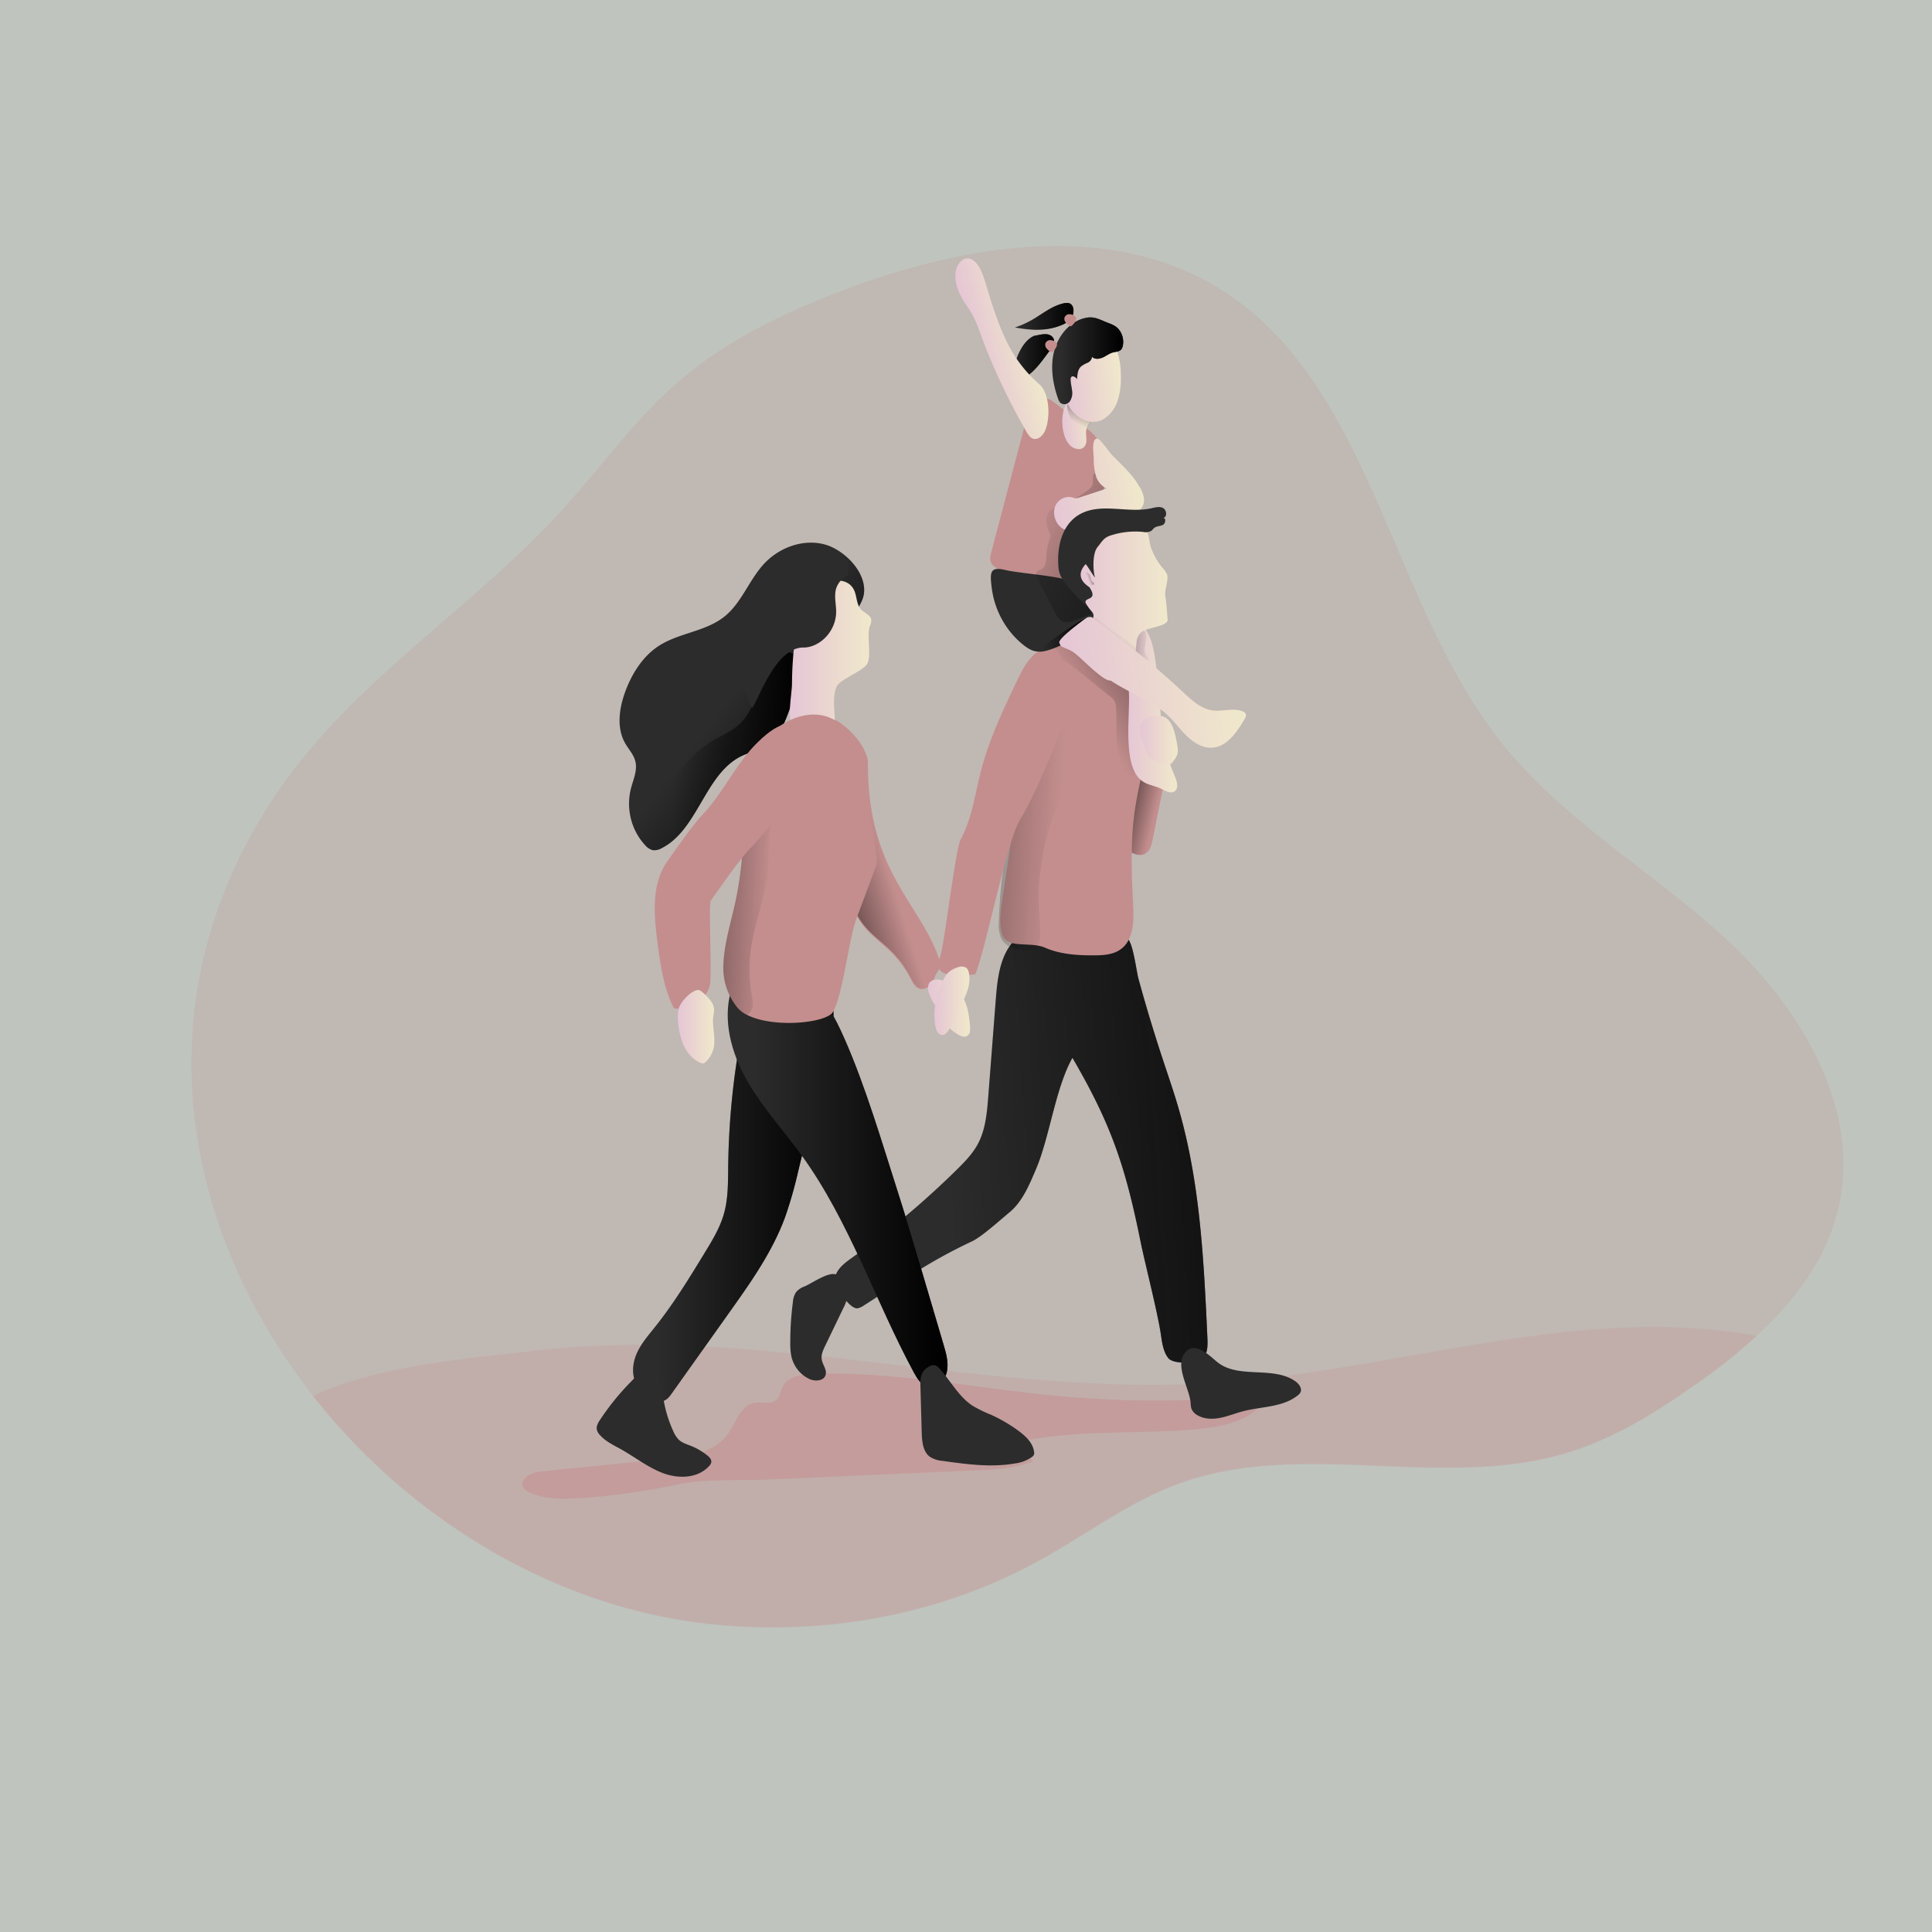 <svg xmlns="http://www.w3.org/2000/svg" xmlns:xlink="http://www.w3.org/1999/xlink" version="1.1" width="1000" height="1000" viewBox="0 0 1000 1000" xml:space="preserve">
<desc>Created with Fabric.js 3.5.0</desc>
<defs>
</defs>
<rect x="0" y="0" width="100%" height="100%" fill="#bfc5be"/>
<g transform="matrix(2.239 0 0 2.338 499.992 484.811)" id="1604">
<g style="" vector-effect="non-scaling-stroke">
		<g transform="matrix(0.558 0 0 0.558 11.883 -0.019)" id="Layer_1">
<path style="stroke: none; stroke-width: 1; stroke-dasharray: none; stroke-linecap: butt; stroke-dashoffset: 0; stroke-linejoin: miter; stroke-miterlimit: 4; is-custom-font: none; font-file-url: none; fill: rgb(196,142,142); fill-rule: nonzero; opacity: 0.24;" transform=" translate(-342.187, -311.743)" d="M 682.41 419.07 c -4.79 20.34 -17.93 37 -33.82 50.91 a 233.53 233.53 0 0 1 -25.75 19.57 c -16.24 11 -33.33 21.07 -52.06 26.67 c -52.25 15.55 -110.67 -5.56 -162 12.6 c -19.89 7 -37.24 19.5 -55.78 29.46 c -41.91 22.6 -90.72 30.91 -137.91 26.16 c -64.36 -6.51 -124.54 -41.56 -164.77 -90.56 C -4.54 427.15 -22.35 334.56 36.68 253 c 31.45 -43.37 79.61 -71.37 116.54 -110.18 c 16 -16.74 29.84 -35.51 47.54 -50.41 c 20.76 -17.47 46 -28.81 71.56 -37.93 c 51.22 -18.19 111.59 -27 157.26 2.42 c 59.57 38.46 67.65 122.77 112.81 177.44 c 25.94 31.37 62.83 51.41 93.36 78.34 S 691.8 379.45 682.41 419.07 Z" stroke-linecap="round"/>
</g>
		<g transform="matrix(0.558 0 0 0.558 15.944 119.707)" id="Layer_1">
<path style="stroke: none; stroke-width: 1; stroke-dasharray: none; stroke-linecap: butt; stroke-dashoffset: 0; stroke-linejoin: miter; stroke-miterlimit: 4; is-custom-font: none; font-file-url: none; fill: rgb(196,142,142); fill-rule: nonzero; opacity: 0.24;" transform=" translate(-349.455, -526.118)" d="M 648.59 470 a 233.53 233.53 0 0 1 -25.75 19.57 c -16.24 11 -33.33 21.07 -52.06 26.67 c -52.25 15.55 -110.67 -5.56 -162 12.6 c -19.89 7 -37.24 19.5 -55.78 29.46 c -41.91 22.6 -90.72 30.91 -137.91 26.16 c -64.36 -6.51 -124.54 -41.56 -164.77 -90.56 c 27.32 -12.72 71.26 -15.55 88.73 -17.66 c 94.66 -11.53 190 18.31 285.2 12.38 C 499.41 483.92 574.57 457 648.59 470 Z" stroke-linecap="round"/>
</g>
		<g transform="matrix(0.558 0 0 0.558 -16.272 110.581)" id="Layer_1">
<path style="stroke: none; stroke-width: 1; stroke-dasharray: none; stroke-linecap: butt; stroke-dashoffset: 0; stroke-linejoin: miter; stroke-miterlimit: 4; is-custom-font: none; font-file-url: none; fill: rgb(196,142,142); fill-rule: nonzero; opacity: 0.55;" transform=" translate(-291.755, -509.774)" d="M 160.16 534.42 c -6.74 0.36 -13.74 0.41 -19.94 -2.26 a 5.12 5.12 0 0 1 -2.78 -2.18 c -1.64 -3.31 3.36 -5.8 7 -6.15 l 52.34 -5.06 c 9.46 -0.92 20.09 -2.46 25.71 -10.14 c 3.21 -4.38 5 -10.84 10.33 -12 c 3.28 -0.7 7.31 0.93 9.71 -1.41 c 1.33 -1.28 1.56 -3.29 2.4 -4.93 c 2.21 -4.28 7.89 -5.1 12.71 -5.24 c 34.05 -1 67.78 5.81 101.7 8.81 a 459.46 459.46 0 0 0 87.05 -0.6 c -5.13 9.51 -17.23 12.49 -28 13.56 c -24.74 2.47 -50 0.08 -74.32 5 a 16.75 16.75 0 0 0 4.7 7.88 c -7.72 3 -16.15 3.33 -24.41 3.67 L 238.65 527 c -12.4 0.5 -25.46 -0.41 -37.53 2 A 294.19 294.19 0 0 1 160.16 534.42 Z" stroke-linecap="round"/>
</g>
		<g transform="matrix(0.558 0 0 0.558 -18.306 -18.148)" id="Layer_1">
<path style="stroke: none; stroke-width: 1; stroke-dasharray: none; stroke-linecap: butt; stroke-dashoffset: 0; stroke-linejoin: miter; stroke-miterlimit: 4; is-custom-font: none; font-file-url: none; fill: rgb(196,142,142); fill-rule: nonzero; opacity: 1;" transform=" translate(-288.103, -279.261)" d="M 280.3 242.54 c -0.36 44.23 22.61 56.44 29.84 79.28 c 0.89 2.81 -1.6 3.75 -2.41 6.58 s -4.13 5.13 -6.75 3.78 c -1.37 -0.7 -2.16 -2.15 -2.9 -3.51 c -9.21 -16.94 -20.35 -14.57 -25.69 -33.1 c -1.15 -4 -3.61 -25.77 -3.24 -29.89 a 38.15 38.15 0 0 1 3.68 -12 c 0.71 -1.57 -8.14 -26.52 -6.82 -27.64 s 13.39 7.86 14.29 16.49" stroke-linecap="round"/>
</g>
		<g transform="matrix(0.558 0 0 0.558 -18.205 -18.349)" id="Layer_1">
<linearGradient id="SVGID_64" gradientUnits="userSpaceOnUse" gradientTransform="matrix(1 0 0 1 0 0)" x1="292.92" y1="276.24" x2="240.07" y2="293.86">
<stop offset="12%" style="stop-color:rgb(1,1,1);stop-opacity: 0"/>
<stop offset="95%" style="stop-color:rgb(1,1,1);stop-opacity: 1"/>
</linearGradient>
<path style="stroke: none; stroke-width: 1; stroke-dasharray: none; stroke-linecap: butt; stroke-dashoffset: 0; stroke-linejoin: miter; stroke-miterlimit: 4; is-custom-font: none; font-file-url: none; fill: url(#SVGID_64); fill-rule: nonzero; opacity: 1;" transform=" translate(-288.283, -278.901)" d="M 280.48 242.18 c -0.36 44.23 22.61 56.44 29.84 79.28 c 0.89 2.81 -1.6 3.75 -2.41 6.58 s -4.13 5.13 -6.75 3.78 c -1.37 -0.7 -2.16 -2.15 -2.9 -3.5 c -9.21 -16.95 -20.35 -14.58 -25.69 -33.1 c -1.15 -4 -3.62 -25.78 -3.24 -29.9 a 38.15 38.15 0 0 1 3.68 -12 c 0.71 -1.57 -8.14 -26.52 -6.82 -27.64 s 13.39 7.86 14.29 16.49" stroke-linecap="round"/>
</g>
		<g transform="matrix(0.558 0 0 0.558 12.78 45.844)" id="Layer_1">
<path style="stroke: none; stroke-width: 1; stroke-dasharray: none; stroke-linecap: butt; stroke-dashoffset: 0; stroke-linejoin: miter; stroke-miterlimit: 4; is-custom-font: none; font-file-url: none; fill: rgb(44,44,44); fill-rule: nonzero; opacity: 1;" transform=" translate(-343.772, -393.854)" d="M 402.2 359.8 c 2.42 7.05 5 14.06 7.09 21.2 c 8.65 29.14 10.15 59.86 11.61 90.22 c 0.13 2.88 0.07 6.24 -2.2 8 c -2.46 1.94 -12 2.14 -14 -0.3 s -2.53 -5.71 -3 -8.81 c -1.26 -8.75 -6.72 -28.93 -8.54 -37.57 c -6.29 -29.9 -12.28 -46.67 -28.19 -72.76 c -7 11.84 -9.47 31.49 -15.05 44.05 c -2.8 6.29 -5.63 12.95 -11 17.21 c -3.39 2.68 -11.53 9.72 -15.47 11.5 c -18.1 8.18 -27.9 15.1 -44.85 25.46 a 7.25 7.25 0 0 1 -2.61 1.14 c -3.39 0.54 -10.33 -9.44 -9.28 -12.71 s 4.09 -5.4 6.93 -7.34 a 357.46 357.46 0 0 0 43.47 -35 c 3.35 -3.16 6.69 -6.45 8.88 -10.5 c 3 -5.6 3.59 -12.14 4.11 -18.47 q 1.55 -19.15 3.1 -38.29 c 0.67 -8.23 1.63 -17.14 7.27 -23.17 c 4.37 -4.66 11 -6.77 17.36 -6.66 s 12.57 2.2 18.34 4.93 c 2.37 1.12 4.29 1.85 6.92 1.51 c 1.79 -0.23 2.8 -2.12 4.63 -1 c 2.35 1.49 3.77 13.09 4.6 15.95 Q 396.85 344.24 402.2 359.8 Z" stroke-linecap="round"/>
</g>
		<g transform="matrix(0.558 0 0 0.558 12.78 45.844)" id="Layer_1">
<linearGradient id="SVGID_65" gradientUnits="userSpaceOnUse" gradientTransform="matrix(1 0 0 1 0 0)" x1="287.34" y1="400.56" x2="495.87" y2="386.18">
<stop offset="12%" style="stop-color:rgb(1,1,1);stop-opacity: 0"/>
<stop offset="95%" style="stop-color:rgb(1,1,1);stop-opacity: 1"/>
</linearGradient>
<path style="stroke: none; stroke-width: 1; stroke-dasharray: none; stroke-linecap: butt; stroke-dashoffset: 0; stroke-linejoin: miter; stroke-miterlimit: 4; is-custom-font: none; font-file-url: none; fill: url(#SVGID_65); fill-rule: nonzero; opacity: 1;" transform=" translate(-343.772, -393.854)" d="M 402.2 359.8 c 2.42 7.05 5 14.06 7.09 21.2 c 8.65 29.14 10.15 59.86 11.61 90.22 c 0.13 2.88 0.07 6.24 -2.2 8 c -2.46 1.94 -12 2.14 -14 -0.3 s -2.53 -5.71 -3 -8.81 c -1.26 -8.75 -6.72 -28.93 -8.54 -37.57 c -6.29 -29.9 -12.28 -46.67 -28.19 -72.76 c -7 11.84 -9.47 31.49 -15.05 44.05 c -2.8 6.29 -5.63 12.95 -11 17.21 c -3.39 2.68 -11.53 9.72 -15.47 11.5 c -18.1 8.18 -27.9 15.1 -44.85 25.46 a 7.25 7.25 0 0 1 -2.61 1.14 c -3.39 0.54 -10.33 -9.44 -9.28 -12.71 s 4.09 -5.4 6.93 -7.34 a 357.46 357.46 0 0 0 43.47 -35 c 3.35 -3.16 6.69 -6.45 8.88 -10.5 c 3 -5.6 3.59 -12.14 4.11 -18.47 q 1.55 -19.15 3.1 -38.29 c 0.67 -8.23 1.63 -17.14 7.27 -23.17 c 4.37 -4.66 11 -6.77 17.36 -6.66 s 12.57 2.2 18.34 4.93 c 2.37 1.12 4.29 1.85 6.92 1.51 c 1.79 -0.23 2.8 -2.12 4.63 -1 c 2.35 1.49 3.77 13.09 4.6 15.95 Q 396.85 344.24 402.2 359.8 Z" stroke-linecap="round"/>
</g>
		<g transform="matrix(0.558 0 0 0.558 -53.805 54.802)" id="Layer_1">
<path style="stroke: none; stroke-width: 1; stroke-dasharray: none; stroke-linecap: butt; stroke-dashoffset: 0; stroke-linejoin: miter; stroke-miterlimit: 4; is-custom-font: none; font-file-url: none; fill: rgb(44,44,44); fill-rule: nonzero; opacity: 1;" transform=" translate(-224.536, -409.895)" d="M 251.43 404.79 A 163.42 163.42 0 0 1 246 423 c -5.27 13.73 -14.14 25.73 -22.9 37.54 l -24 32.34 c -1 1.38 -2.24 2.88 -4 3.1 a 6 6 0 0 1 -3.31 -0.82 c -2.91 -1.4 -5.79 -3.23 -7.39 -6 c -2.11 -3.69 -1.58 -8.41 0.22 -12.25 s 4.71 -7 7.44 -10.3 c 7.74 -9.25 14.25 -19.46 20.74 -29.64 c 3.09 -4.84 6.22 -9.77 7.86 -15.29 c 1.83 -6.15 1.71 -12.68 1.79 -19.09 A 290.79 290.79 0 0 1 228.16 349 c 2.17 -10.82 6.7 -24.36 19.73 -25.16 c 7.93 -0.48 14.86 3.86 17.15 11.43 c 2.83 9.37 -1 20.06 -3.34 29.09 Q 256.57 384.58 251.43 404.79 Z" stroke-linecap="round"/>
</g>
		<g transform="matrix(0.558 0 0 0.558 -53.805 54.802)" id="Layer_1">
<linearGradient id="SVGID_66" gradientUnits="userSpaceOnUse" gradientTransform="matrix(1 0 0 1 0 0)" x1="183.09" y1="409.92" x2="266.04" y2="409.92">
<stop offset="12%" style="stop-color:rgb(1,1,1);stop-opacity: 0"/>
<stop offset="95%" style="stop-color:rgb(1,1,1);stop-opacity: 1"/>
</linearGradient>
<path style="stroke: none; stroke-width: 1; stroke-dasharray: none; stroke-linecap: butt; stroke-dashoffset: 0; stroke-linejoin: miter; stroke-miterlimit: 4; is-custom-font: none; font-file-url: none; fill: url(#SVGID_66); fill-rule: nonzero; opacity: 1;" transform=" translate(-224.536, -409.895)" d="M 251.43 404.79 A 163.42 163.42 0 0 1 246 423 c -5.27 13.73 -14.14 25.73 -22.9 37.54 l -24 32.34 c -1 1.38 -2.24 2.88 -4 3.1 a 6 6 0 0 1 -3.31 -0.82 c -2.91 -1.4 -5.79 -3.23 -7.39 -6 c -2.11 -3.69 -1.58 -8.41 0.22 -12.25 s 4.71 -7 7.44 -10.3 c 7.74 -9.25 14.25 -19.46 20.74 -29.64 c 3.09 -4.84 6.22 -9.77 7.86 -15.29 c 1.83 -6.15 1.71 -12.68 1.79 -19.09 A 290.79 290.79 0 0 1 228.16 349 c 2.17 -10.82 6.7 -24.36 19.73 -25.16 c 7.93 -0.48 14.86 3.86 17.15 11.43 c 2.83 9.37 -1 20.06 -3.34 29.09 Q 256.57 384.58 251.43 404.79 Z" stroke-linecap="round"/>
</g>
		<g transform="matrix(0.558 0 0 0.558 -29.673 54.228)" id="Layer_1">
<path style="stroke: none; stroke-width: 1; stroke-dasharray: none; stroke-linecap: butt; stroke-dashoffset: 0; stroke-linejoin: miter; stroke-miterlimit: 4; is-custom-font: none; font-file-url: none; fill: rgb(44,44,44); fill-rule: nonzero; opacity: 1;" transform=" translate(-267.749, -408.867)" d="M 292.9 413.62 c 3 9 5.78 18 8.57 27 l 10.18 33 c 1.08 3.49 2.17 7.18 1.35 10.74 s -4.3 6.78 -7.85 5.94 c -2.74 -0.64 -4.45 -3.3 -5.84 -5.75 c -16 -28.4 -26.72 -60 -46.38 -86 c -7.25 -9.59 -15.65 -18.34 -22 -28.58 s -10.45 -22.52 -8 -34.28 c 0.6 -2.86 1.78 -5.88 4.32 -7.32 c 1.85 -1.05 4.09 -1.07 6.22 -1.07 c 22 0.08 28.71 6.45 37.16 24.93 C 279.43 371.38 286.24 393.73 292.9 413.62 Z" stroke-linecap="round"/>
</g>
		<g transform="matrix(0.558 0 0 0.558 -29.673 54.228)" id="Layer_1">
<linearGradient id="SVGID_67" gradientUnits="userSpaceOnUse" gradientTransform="matrix(1 0 0 1 0 0)" x1="222.27" y1="408.93" x2="313.29" y2="408.93">
<stop offset="12%" style="stop-color:rgb(1,1,1);stop-opacity: 0"/>
<stop offset="95%" style="stop-color:rgb(1,1,1);stop-opacity: 1"/>
</linearGradient>
<path style="stroke: none; stroke-width: 1; stroke-dasharray: none; stroke-linecap: butt; stroke-dashoffset: 0; stroke-linejoin: miter; stroke-miterlimit: 4; is-custom-font: none; font-file-url: none; fill: url(#SVGID_67); fill-rule: nonzero; opacity: 1;" transform=" translate(-267.749, -408.867)" d="M 292.9 413.62 c 3 9 5.78 18 8.57 27 l 10.18 33 c 1.08 3.49 2.17 7.18 1.35 10.74 s -4.3 6.78 -7.85 5.94 c -2.74 -0.64 -4.45 -3.3 -5.84 -5.75 c -16 -28.4 -26.72 -60 -46.38 -86 c -7.25 -9.59 -15.65 -18.34 -22 -28.58 s -10.45 -22.52 -8 -34.28 c 0.6 -2.86 1.78 -5.88 4.32 -7.32 c 1.85 -1.05 4.09 -1.07 6.22 -1.07 c 22 0.08 28.71 6.45 37.16 24.93 C 279.43 371.38 286.24 393.73 292.9 413.62 Z" stroke-linecap="round"/>
</g>
		<g transform="matrix(0.558 0 0 0.558 2.613 105.961)" id="Layer_1">
<path style="stroke: none; stroke-width: 1; stroke-dasharray: none; stroke-linecap: butt; stroke-dashoffset: 0; stroke-linejoin: miter; stroke-miterlimit: 4; is-custom-font: none; font-file-url: none; fill: rgb(44,44,44); fill-rule: nonzero; opacity: 1;" transform=" translate(-325.561, -501.5)" d="M 302 489.76 l 0.54 18.55 c 0.11 3.5 0.46 7.51 3.28 9.59 a 11.74 11.74 0 0 0 5.5 1.71 c 9.9 1.33 20 2.66 29.82 1 a 16 16 0 0 0 7.15 -2.62 a 2.22 2.22 0 0 0 0.72 -0.8 a 2.13 2.13 0 0 0 0.09 -1.15 c -0.49 -3.6 -3.49 -6.28 -6.47 -8.37 a 64.36 64.36 0 0 0 -11.37 -6.37 a 55.22 55.22 0 0 1 -7.74 -3.64 c -5.65 -3.59 -9 -9.78 -13.6 -14.67 a 4.65 4.65 0 0 0 -1.52 -1.2 c -1.77 -0.72 -4.12 0.94 -5.2 2.3 C 302 485.65 301.93 487.88 302 489.76 Z" stroke-linecap="round"/>
</g>
		<g transform="matrix(0.558 0 0 0.558 -72.121 107.664)" id="Layer_1">
<path style="stroke: none; stroke-width: 1; stroke-dasharray: none; stroke-linecap: butt; stroke-dashoffset: 0; stroke-linejoin: miter; stroke-miterlimit: 4; is-custom-font: none; font-file-url: none; fill: rgb(44,44,44); fill-rule: nonzero; opacity: 1;" transform=" translate(-191.737, -504.549)" d="M 169.38 503.3 c -0.78 1.12 -1.57 2.39 -1.36 3.73 a 4.55 4.55 0 0 0 1.29 2.28 c 2.38 2.59 5.72 4.05 8.82 5.71 c 5.91 3.17 11.33 7.35 17.66 9.54 s 14.17 1.93 18.79 -2.93 a 2.94 2.94 0 0 0 0.89 -1.51 c 0.16 -1.08 -0.75 -2 -1.63 -2.68 a 26.81 26.81 0 0 0 -6.79 -3.8 c -1.73 -0.66 -3.58 -1.17 -5 -2.4 a 10.8 10.8 0 0 1 -2.35 -3.48 a 48.85 48.85 0 0 1 -4.12 -13.19 c -0.45 -2.82 -0.69 -5.79 -2.17 -8.23 c -4 -6.53 -8 -1.29 -11.39 2 A 100.85 100.85 0 0 0 169.38 503.3 Z" stroke-linecap="round"/>
</g>
		<g transform="matrix(0.558 0 0 0.558 36.782 -31.855)" id="Layer_1">
<path style="stroke: none; stroke-width: 1; stroke-dasharray: none; stroke-linecap: butt; stroke-dashoffset: 0; stroke-linejoin: miter; stroke-miterlimit: 4; is-custom-font: none; font-file-url: none; fill: rgb(196,142,142); fill-rule: nonzero; opacity: 1;" transform=" translate(-386.747, -254.715)" d="M 398.12 273.38 c -0.41 1.92 -0.92 4 -2.5 5.18 c -2.3 1.69 -5.59 0.52 -7.91 -1.13 c -7.12 -5.07 -10.62 -13.71 -13.56 -21.94 c -2.47 -6.9 -4.82 -14.07 -4.34 -21.39 a 3.7 3.7 0 0 1 0.74 -2.35 a 3.75 3.75 0 0 1 1.94 -0.93 a 30.06 30.06 0 0 1 28.5 8.5 c 4.2 4.45 2.66 7.7 1.47 13.41 Q 400.29 263.05 398.12 273.38 Z" stroke-linecap="round"/>
</g>
		<g transform="matrix(0.558 0 0 0.558 36.782 -31.855)" id="Layer_1">
<linearGradient id="SVGID_68" gradientUnits="userSpaceOnUse" gradientTransform="matrix(1 0 0 1 0 0)" x1="403.88" y1="258.72" x2="376.02" y2="251.88">
<stop offset="12%" style="stop-color:rgb(1,1,1);stop-opacity: 0"/>
<stop offset="95%" style="stop-color:rgb(1,1,1);stop-opacity: 1"/>
</linearGradient>
<path style="stroke: none; stroke-width: 1; stroke-dasharray: none; stroke-linecap: butt; stroke-dashoffset: 0; stroke-linejoin: miter; stroke-miterlimit: 4; is-custom-font: none; font-file-url: none; fill: url(#SVGID_68); fill-rule: nonzero; opacity: 1;" transform=" translate(-386.747, -254.715)" d="M 398.12 273.38 c -0.41 1.92 -0.92 4 -2.5 5.18 c -2.3 1.69 -5.59 0.52 -7.91 -1.13 c -7.12 -5.07 -10.62 -13.71 -13.56 -21.94 c -2.47 -6.9 -4.82 -14.07 -4.34 -21.39 a 3.7 3.7 0 0 1 0.74 -2.35 a 3.75 3.75 0 0 1 1.94 -0.93 a 30.06 30.06 0 0 1 28.5 8.5 c 4.2 4.45 2.66 7.7 1.47 13.41 Q 400.29 263.05 398.12 273.38 Z" stroke-linecap="round"/>
</g>
		<g transform="matrix(0.558 0 0 0.558 25.223 -31.948)" id="Layer_1">
<path style="stroke: none; stroke-width: 1; stroke-dasharray: none; stroke-linecap: butt; stroke-dashoffset: 0; stroke-linejoin: miter; stroke-miterlimit: 4; is-custom-font: none; font-file-url: none; fill: rgb(196,142,142); fill-rule: nonzero; opacity: 1;" transform=" translate(-366.05, -254.552)" d="M 347.07 217.67 c -2.48 23.17 -7.39 55.31 -11 78.34 c -0.73 4.75 -1.58 9.64 -0.44 14.31 c 1.64 6.74 11.5 3.19 17.91 5.85 s 13.52 3.1 20.46 3.05 c 4 0 8.23 -0.29 11.37 -2.72 c 5 -3.83 5.06 -11.14 4.73 -17.39 c -0.65 -12.46 -1.17 -25 0.69 -37.37 c 2.39 -15.8 8.68 -31.69 5.22 -47.29 a 21 21 0 0 0 -3.31 -8 a 28.19 28.19 0 0 0 -4.14 -4.25 l -7.91 -7.07 c -2.34 -2.08 -4.8 -4.24 -7.84 -5 c -5.06 -1.26 -14 2.5 -18.19 5.69 C 348.74 200.39 347.79 210.9 347.07 217.67 Z" stroke-linecap="round"/>
</g>
		<g transform="matrix(0.558 0 0 0.558 28.448 -50.259)" id="Layer_1">
<linearGradient id="SVGID_69" gradientUnits="userSpaceOnUse" gradientTransform="matrix(1 0 0 1 0 0)" x1="361.99" y1="229.23" x2="441.45" y2="177.1">
<stop offset="12%" style="stop-color:rgb(1,1,1);stop-opacity: 0"/>
<stop offset="95%" style="stop-color:rgb(1,1,1);stop-opacity: 1"/>
</linearGradient>
<path style="stroke: none; stroke-width: 1; stroke-dasharray: none; stroke-linecap: butt; stroke-dashoffset: 0; stroke-linejoin: miter; stroke-miterlimit: 4; is-custom-font: none; font-file-url: none; fill: url(#SVGID_69); fill-rule: nonzero; opacity: 1;" transform=" translate(-371.823, -221.759)" d="M 361.33 202.29 a 20.42 20.42 0 0 1 4.35 2.8 l 15.08 11.63 a 5.79 5.79 0 0 1 1.57 1.55 a 5.62 5.62 0 0 1 0.64 2.46 c 0.44 5 -0.08 10 0.4 15 s 2.12 10.15 6 13.35 c 2.45 -2.16 2.5 -5.89 2.35 -9.15 q -0.63 -13.41 -1.56 -26.81 a 4.71 4.71 0 0 0 -3.26 -5 l -25.86 -13 a 3.22 3.22 0 0 0 -4.06 0.08 c -2.11 1.31 -7.23 3 -4.13 5.1 C 354.29 201.21 359.6 202.29 361.33 202.29 Z" stroke-linecap="round"/>
</g>
		<g transform="matrix(0.558 0 0 0.558 15.888 -23.953)" id="Layer_1">
<linearGradient id="SVGID_70" gradientUnits="userSpaceOnUse" gradientTransform="matrix(1 0 0 1 0 0)" x1="376.44" y1="270.31" x2="237.84" y2="262.22">
<stop offset="12%" style="stop-color:rgb(1,1,1);stop-opacity: 0"/>
<stop offset="95%" style="stop-color:rgb(1,1,1);stop-opacity: 1"/>
</linearGradient>
<path style="stroke: none; stroke-width: 1; stroke-dasharray: none; stroke-linecap: butt; stroke-dashoffset: 0; stroke-linejoin: miter; stroke-miterlimit: 4; is-custom-font: none; font-file-url: none; fill: url(#SVGID_70); fill-rule: nonzero; opacity: 1;" transform=" translate(-349.333, -268.867)" d="M 358.05 261.15 C 360.31 255.51 363.1 250 364 244 a 28.4 28.4 0 0 0 -7.54 -23.42 a 217 217 0 0 0 -15.7 42.08 a 193.93 193.93 0 0 0 -6.29 43.24 a 13.44 13.44 0 0 0 0.91 6.4 c 1.39 2.81 4.58 4.38 7.7 4.67 c 6.76 0.64 8.4 -0.18 8.51 -5.9 s -0.88 -11.23 -0.62 -16.91 A 102 102 0 0 1 358.05 261.15 Z" stroke-linecap="round"/>
</g>
		<g transform="matrix(0.558 0 0 0.558 43.046 -50.791)" id="Layer_1">
<linearGradient id="SVGID_71" gradientUnits="userSpaceOnUse" gradientTransform="matrix(1 0 0 1 0 0)" x1="387.59" y1="220.83" x2="408.37" y2="220.83">
<stop offset="0%" style="stop-color:rgb(229,198,214);stop-opacity: 1"/>
<stop offset="42%" style="stop-color:rgb(234,212,208);stop-opacity: 1"/>
<stop offset="100%" style="stop-color:rgb(240,233,203);stop-opacity: 1"/>
</linearGradient>
<path style="stroke: none; stroke-width: 1; stroke-dasharray: none; stroke-linecap: butt; stroke-dashoffset: 0; stroke-linejoin: miter; stroke-miterlimit: 4; is-custom-font: none; font-file-url: none; fill: url(#SVGID_71); fill-rule: nonzero; opacity: 1;" transform=" translate(-397.963, -220.807)" d="M 393.9 250.16 c 2.26 1.52 5.15 1.77 7.62 2.92 c 1.9 0.9 4.19 2.32 5.86 1 s 0.83 -4 -0.09 -6 c -6.85 -14.72 -5.56 -31.76 -8.33 -47.76 c -0.68 -3.95 -1.7 -8 -4.31 -11.09 c -6.79 -7.95 -7 7.62 -7.06 11.08 c 0 4.81 0.31 9.54 0.7 14.33 C 389 223.65 385.23 244.33 393.9 250.16 Z" stroke-linecap="round"/>
</g>
		<g transform="matrix(0.558 0 0 0.558 40.696 -64.03)" id="Layer_1">
<linearGradient id="SVGID_72" gradientUnits="userSpaceOnUse" gradientTransform="matrix(1 0 0 1 0 0)" x1="402.08" y1="197.44" x2="361.9" y2="195.42">
<stop offset="12%" style="stop-color:rgb(1,1,1);stop-opacity: 0"/>
<stop offset="95%" style="stop-color:rgb(1,1,1);stop-opacity: 1"/>
</linearGradient>
<path style="stroke: none; stroke-width: 1; stroke-dasharray: none; stroke-linecap: butt; stroke-dashoffset: 0; stroke-linejoin: miter; stroke-miterlimit: 4; is-custom-font: none; font-file-url: none; fill: url(#SVGID_72); fill-rule: nonzero; opacity: 1;" transform=" translate(-393.755, -197.098)" d="M 395.15 195.86 c -0.24 1.28 -0.63 2.68 0 3.84 a 7.67 7.67 0 0 0 0.79 1.08 a 6.33 6.33 0 0 1 1.21 2.77 c -0.16 0.28 -0.58 0.18 -0.86 0 a 20.82 20.82 0 0 1 -5.93 -4.58 a 6.29 6.29 0 0 0 1 -3.12 a 10.4 10.4 0 0 1 0.27 -3.35 c 0.43 -1 2.07 -2.59 3.22 -1.83 S 395.34 194.82 395.15 195.86 Z" stroke-linecap="round"/>
</g>
		<g transform="matrix(0.558 0 0 0.558 36.113 -75.169)" id="Layer_1">
<linearGradient id="SVGID_73" gradientUnits="userSpaceOnUse" gradientTransform="matrix(1 0 0 1 0 0)" x1="366.75" y1="177.16" x2="404.38" y2="177.16">
<stop offset="0%" style="stop-color:rgb(229,198,214);stop-opacity: 1"/>
<stop offset="42%" style="stop-color:rgb(234,212,208);stop-opacity: 1"/>
<stop offset="100%" style="stop-color:rgb(240,233,203);stop-opacity: 1"/>
</linearGradient>
<path style="stroke: none; stroke-width: 1; stroke-dasharray: none; stroke-linecap: butt; stroke-dashoffset: 0; stroke-linejoin: miter; stroke-miterlimit: 4; is-custom-font: none; font-file-url: none; fill: url(#SVGID_73); fill-rule: nonzero; opacity: 1;" transform=" translate(-385.55, -177.154)" d="M 402.06 165.3 a 13.5 13.5 0 0 1 1.93 2.54 c 1.11 2.16 -1.19 6.85 -0.54 9.27 c 0.39 1.48 0.76 7.46 0.92 9 c 0.27 2.52 -8.54 3.3 -10.37 4.59 c -3.59 2.54 -2 5.67 -3.49 10.31 c -0.5 1.51 -0.91 3.17 -2 4.19 c -1.31 1.27 -3.2 1.15 -4.84 0.72 c -5.56 -1.46 -10.53 -5.88 -13.28 -11.84 a 40.87 40.87 0 0 1 -3.2 -14.7 c -0.29 -5 -1.06 -11.12 0.38 -15.83 c 1.95 -6.42 7.22 -10.77 12.5 -13.37 c 3.65 -1.78 12.23 -3.75 15.41 0.24 c 1.16 1.45 1.26 5.1 1.95 6.95 A 26.05 26.05 0 0 0 402.06 165.3 Z" stroke-linecap="round"/>
</g>
		<g transform="matrix(0.558 0 0 0.558 34.312 -66.638)" id="Layer_1">
<linearGradient id="SVGID_74" gradientUnits="userSpaceOnUse" gradientTransform="matrix(1 0 0 1 0 0)" x1="385.61" y1="187.42" x2="365.8" y2="215.6">
<stop offset="12%" style="stop-color:rgb(1,1,1);stop-opacity: 0"/>
<stop offset="95%" style="stop-color:rgb(1,1,1);stop-opacity: 1"/>
</linearGradient>
<path style="stroke: none; stroke-width: 1; stroke-dasharray: none; stroke-linecap: butt; stroke-dashoffset: 0; stroke-linejoin: miter; stroke-miterlimit: 4; is-custom-font: none; font-file-url: none; fill: url(#SVGID_74); fill-rule: nonzero; opacity: 1;" transform=" translate(-382.324, -192.428)" d="M 389.19 194.8 a 3.65 3.65 0 0 1 1.32 0.81 c 0.8 0.88 0.55 2.25 0.25 3.41 a 1.48 1.48 0 0 1 -0.46 0.86 a 1.35 1.35 0 0 1 -1.18 0 a 19.3 19.3 0 0 1 -5.93 -3.36 c -2.08 -1.58 -4.1 -3.25 -6 -5 a 14.76 14.76 0 0 1 -2.77 -3.14 c -0.54 -0.91 -1.72 -4.08 0.39 -3.46 c 1.34 0.38 3.28 3 4.44 3.91 A 47.94 47.94 0 0 0 389.19 194.8 Z" stroke-linecap="round"/>
</g>
		<g transform="matrix(0.558 0 0 0.558 19.046 -98.656)" id="Layer_1">
<path style="stroke: none; stroke-width: 1; stroke-dasharray: none; stroke-linecap: butt; stroke-dashoffset: 0; stroke-linejoin: miter; stroke-miterlimit: 4; is-custom-font: none; font-file-url: none; fill: rgb(196,142,142); fill-rule: nonzero; opacity: 1;" transform=" translate(-354.987, -135.096)" d="M 362.85 104.25 a 48.25 48.25 0 0 0 -6.27 -4.84 a 5.48 5.48 0 0 0 -2.37 -1 a 4.53 4.53 0 0 0 -2.85 0.95 c -4.12 2.8 -5.72 8 -7 12.79 q -6.48 23.48 -12.95 47 c -0.41 1.5 -0.81 3.17 -0.08 4.54 a 5.86 5.86 0 0 0 2.55 2.16 a 49.48 49.48 0 0 0 27.38 5.78 a 8.65 8.65 0 0 0 4.63 -1.36 c 1.6 -1.21 1.06 -4.13 1.63 -6.06 c 2.6 -8.75 6.4 -16.63 9 -25.38 c 2 -6.84 4 -14.43 1 -20.91 c -2.31 -5 -7.11 -8.24 -11.74 -11.18 l 0.38 3.72" stroke-linecap="round"/>
</g>
		<g transform="matrix(0.558 0 0 0.558 25.6 -113.356)" id="Layer_1">
<linearGradient id="SVGID_75" gradientUnits="userSpaceOnUse" gradientTransform="matrix(0.992 -0.129 0.129 0.992 -135.03 30.41)" x1="481.58" y1="142.26" x2="493.74" y2="142.26">
<stop offset="0%" style="stop-color:rgb(229,198,214);stop-opacity: 1"/>
<stop offset="42%" style="stop-color:rgb(234,212,208);stop-opacity: 1"/>
<stop offset="100%" style="stop-color:rgb(240,233,203);stop-opacity: 1"/>
</linearGradient>
<path style="stroke: none; stroke-width: 1; stroke-dasharray: none; stroke-linecap: butt; stroke-dashoffset: 0; stroke-linejoin: miter; stroke-miterlimit: 4; is-custom-font: none; font-file-url: none; fill: url(#SVGID_75); fill-rule: nonzero; opacity: 1;" transform=" translate(-366.723, -108.771)" d="M 370.58 112.12 c 0 1 0.16 1.94 0.14 2.92 a 3.73 3.73 0 0 1 -1 2.67 a 3.2 3.2 0 0 1 -2.21 0.78 a 5.48 5.48 0 0 1 -3.92 -1.88 a 10.15 10.15 0 0 1 -2.09 -3.91 a 17.65 17.65 0 0 1 -0.34 -9 a 6.35 6.35 0 0 1 2.28 -4 c 2 -1.32 4.77 -0.49 6.4 1.22 c 1.17 1.23 3.1 4.34 2.85 6.14 c -0.1 0.81 -1 1.39 -1.4 2.1 A 6.35 6.35 0 0 0 370.58 112.12 Z" stroke-linecap="round"/>
</g>
		<g transform="matrix(0.558 0 0 0.558 26.425 -114.926)" id="Layer_1">
<linearGradient id="SVGID_76" gradientUnits="userSpaceOnUse" gradientTransform="matrix(0.992 -0.129 0.129 0.992 -135.03 30.41)" x1="485.21" y1="143.97" x2="498.17" y2="124.57">
<stop offset="12%" style="stop-color:rgb(1,1,1);stop-opacity: 0"/>
<stop offset="95%" style="stop-color:rgb(1,1,1);stop-opacity: 1"/>
</linearGradient>
<path style="stroke: none; stroke-width: 1; stroke-dasharray: none; stroke-linecap: butt; stroke-dashoffset: 0; stroke-linejoin: miter; stroke-miterlimit: 4; is-custom-font: none; font-file-url: none; fill: url(#SVGID_76); fill-rule: nonzero; opacity: 1;" transform=" translate(-368.2, -105.96)" d="M 366.42 110 a 5 5 0 0 0 1.56 1.28 a 2.19 2.19 0 0 0 1.95 0 c 0.72 -0.39 1.05 -1.23 1.5 -1.91 c 0.83 -1.27 2.27 -2.32 2.27 -3.84 a 3 3 0 0 0 -1.11 -2.17 a 7.7 7.7 0 0 0 -2.2 -1.2 a 35.8 35.8 0 0 0 -5 -1.56 c -3.2 -0.74 -3 0.75 -2.16 3.35 A 16.77 16.77 0 0 0 366.42 110 Z" stroke-linecap="round"/>
</g>
		<g transform="matrix(0.558 0 0 0.558 -51.811 -53.179)" id="Layer_1">
<path style="stroke: none; stroke-width: 1; stroke-dasharray: none; stroke-linecap: butt; stroke-dashoffset: 0; stroke-linejoin: miter; stroke-miterlimit: 4; is-custom-font: none; font-file-url: none; fill: rgb(44,44,44); fill-rule: nonzero; opacity: 1;" transform=" translate(-228.107, -216.533)" d="M 262.57 156.27 c -9 -2.39 -19.13 1.12 -25.55 7.93 c -5.93 6.29 -9.06 15.05 -15.83 20.41 c -7.9 6.25 -19.07 6.59 -27.61 11.94 c -6.58 4.13 -11.09 11 -13.85 18.26 c -2.47 6.53 -3.58 14.22 0 20.24 c 1.41 2.4 3.52 4.46 4.23 7.15 c 1 3.69 -0.92 7.44 -1.88 11.14 a 23.63 23.63 0 0 0 6 22.24 a 6.3 6.3 0 0 0 3.09 1.93 a 6.16 6.16 0 0 0 3.75 -0.8 c 14.95 -7.24 17.85 -29.34 32.86 -36.46 c 3.75 -1.79 8 -2.47 11.45 -4.86 c 3.06 -2.15 5.1 -5.48 6.64 -8.89 c 2.67 -5.9 4.14 -12.37 7.54 -17.88 a 53.41 53.41 0 0 1 6.2 -7.79 c 3.82 -4.19 7.77 -8.29 11.35 -12.7 c 2.7 -3.33 7.24 -8.11 7.74 -12.58 C 279.69 166.85 270.14 158.27 262.57 156.27 Z" stroke-linecap="round"/>
</g>
		<g transform="matrix(0.558 0 0 0.558 -51.807 -53.182)" id="Layer_1">
<linearGradient id="SVGID_77" gradientUnits="userSpaceOnUse" gradientTransform="matrix(1 0 0 1 0 0)" x1="217.82" y1="208.72" x2="279.85" y2="258.88">
<stop offset="12%" style="stop-color:rgb(1,1,1);stop-opacity: 0"/>
<stop offset="95%" style="stop-color:rgb(1,1,1);stop-opacity: 1"/>
</linearGradient>
<path style="stroke: none; stroke-width: 1; stroke-dasharray: none; stroke-linecap: butt; stroke-dashoffset: 0; stroke-linejoin: miter; stroke-miterlimit: 4; is-custom-font: none; font-file-url: none; fill: url(#SVGID_77); fill-rule: nonzero; opacity: 1;" transform=" translate(-228.114, -216.527)" d="M 278.72 175.54 c -0.5 4.48 -5.06 9.27 -7.74 12.6 c -3.6 4.41 -7.55 8.51 -11.38 12.68 a 57.11 57.11 0 0 0 -6 7.51 a 1.48 1.48 0 0 0 -0.19 0.27 c -3.41 5.52 -4.86 12 -7.54 17.89 c -1.54 3.41 -3.57 6.74 -6.63 8.89 c -3.41 2.41 -7.7 3.1 -11.46 4.86 c -15 7.13 -17.92 29.23 -32.86 36.47 a 9.5 9.5 0 0 1 -1.12 0.5 a 5.24 5.24 0 0 1 -2.64 0.31 a 6.27 6.27 0 0 1 -3.1 -2 a 23.62 23.62 0 0 1 -6 -22.22 c 1 -3.71 2.84 -7.47 1.88 -11.14 c -0.73 -2.69 -2.83 -4.75 -4.25 -7.17 c -3.53 -6 -2.41 -13.67 0 -20.23 c 2.76 -7.27 7.28 -14.13 13.86 -18.27 c 8.51 -5.32 19.7 -5.67 27.59 -11.91 c 6.78 -5.37 9.92 -14.14 15.86 -20.42 c 6.39 -6.82 16.47 -10.31 25.55 -7.93 C 270.14 158.26 279.67 166.84 278.72 175.54 Z" stroke-linecap="round"/>
</g>
		<g transform="matrix(0.558 0 0 0.558 -54.503 -41.127)" id="Layer_1">
<linearGradient id="SVGID_78" gradientUnits="userSpaceOnUse" gradientTransform="matrix(1 0 0 1 0 0)" x1="192.98" y1="238.11" x2="253.62" y2="238.11">
<stop offset="12%" style="stop-color:rgb(1,1,1);stop-opacity: 0"/>
<stop offset="95%" style="stop-color:rgb(1,1,1);stop-opacity: 1"/>
</linearGradient>
<path style="stroke: none; stroke-width: 1; stroke-dasharray: none; stroke-linecap: butt; stroke-dashoffset: 0; stroke-linejoin: miter; stroke-miterlimit: 4; is-custom-font: none; font-file-url: none; fill: url(#SVGID_78); fill-rule: nonzero; opacity: 1;" transform=" translate(-223.286, -238.112)" d="M 253.62 208.33 a 1.48 1.48 0 0 0 -0.19 0.27 c -3.41 5.52 -4.86 12 -7.54 17.89 c -1.54 3.41 -3.57 6.74 -6.63 8.89 c -3.41 2.41 -7.7 3.1 -11.46 4.86 c -15 7.13 -17.92 29.23 -32.86 36.47 a 9.5 9.5 0 0 1 -1.12 0.5 a 15.46 15.46 0 0 1 -0.72 -7.24 a 47.24 47.24 0 0 1 23.56 -36.24 c 3.64 -2 7.58 -3.6 10.65 -6.4 c 4.79 -4.37 6.62 -11 9.31 -16.89 c 3.37 -7.55 11.76 -18 16 -5.9 A 28.07 28.07 0 0 1 253.62 208.33 Z" stroke-linecap="round"/>
</g>
		<g transform="matrix(0.558 0 0 0.558 -31.307 -62.246)" id="Layer_1">
<linearGradient id="SVGID_79" gradientUnits="userSpaceOnUse" gradientTransform="matrix(1 0 0 1 0 0)" x1="247.91" y1="200.3" x2="281.72" y2="200.3">
<stop offset="0%" style="stop-color:rgb(229,198,214);stop-opacity: 1"/>
<stop offset="42%" style="stop-color:rgb(234,212,208);stop-opacity: 1"/>
<stop offset="100%" style="stop-color:rgb(240,233,203);stop-opacity: 1"/>
</linearGradient>
<path style="stroke: none; stroke-width: 1; stroke-dasharray: none; stroke-linecap: butt; stroke-dashoffset: 0; stroke-linejoin: miter; stroke-miterlimit: 4; is-custom-font: none; font-file-url: none; fill: url(#SVGID_79); fill-rule: nonzero; opacity: 1;" transform=" translate(-264.821, -200.295)" d="M 275 175.45 c 0.74 2.29 0.81 5 2.51 6.65 c 1.45 1.43 4 2.14 4.19 4.16 a 6.1 6.1 0 0 1 -0.64 2.51 c -1.33 3.74 0.79 11.24 -1 14.76 c -1.37 2.63 -10.79 6.15 -12.41 8.63 c -3.17 4.87 0.36 16.14 -1.88 16.18 c -3 0.06 -13.8 2.94 -16.18 1.08 c -3.2 -2.5 -0.76 -13.9 -0.74 -18 a 130.25 130.25 0 0 1 1.89 -21.59 c 0.87 -5.08 2.14 -10.31 5.41 -14.3 C 260.05 170.76 272.36 167.27 275 175.45 Z" stroke-linecap="round"/>
</g>
		<g transform="matrix(0.558 0 0 0.558 -39.48 -67.814)" id="Layer_1">
<path style="stroke: none; stroke-width: 1; stroke-dasharray: none; stroke-linecap: butt; stroke-dashoffset: 0; stroke-linejoin: miter; stroke-miterlimit: 4; is-custom-font: none; font-file-url: none; fill: rgb(44,44,44); fill-rule: nonzero; opacity: 1;" transform=" translate(-250.185, -190.324)" d="M 267 174.25 c -0.79 3.36 0.5 6.88 0.05 10.3 c -1 7.66 -7.8 12.65 -13.4 12.59 c -11.62 -0.1 -18.49 20.42 -21.3 24 c -9.71 -16.72 0 -29.63 2 -36.49 C 235.9 179 247 167 251.89 163.8 c 4.5 -3 11 -5.09 16.49 -4 c 3.86 0.75 4.88 8.07 2.9 9.14 A 8.34 8.34 0 0 0 267 174.25 Z" stroke-linecap="round"/>
</g>
		<g transform="matrix(0.558 0 0 0.558 -38.341 -15.036)" id="Layer_1">
<path style="stroke: none; stroke-width: 1; stroke-dasharray: none; stroke-linecap: butt; stroke-dashoffset: 0; stroke-linejoin: miter; stroke-miterlimit: 4; is-custom-font: none; font-file-url: none; fill: rgb(196,142,142); fill-rule: nonzero; opacity: 1;" transform=" translate(-252.226, -284.836)" d="M 283.89 283.26 c -2.8 7.17 -5.59 14.29 -8.35 21.45 c -3.14 8 -5.44 29.31 -9.62 36.82 c -2.57 4.6 -24.94 6.66 -35.74 1.26 a 11.64 11.64 0 0 1 -4.1 -3.06 a 24.25 24.25 0 0 1 -5.67 -15.82 c 0.15 -9 3.18 -17.7 5.13 -26.47 a 138.65 138.65 0 0 0 3.11 -32.07 v -2.18 c -0.08 -7 -0.19 -14.14 2.56 -20.54 c 5.94 -13.63 25.71 -26.16 39 -14.17 C 274.62 232.43 285.46 279.24 283.89 283.26 Z" stroke-linecap="round"/>
</g>
		<g transform="matrix(0.558 0 0 0.558 -50.132 -6.643)" id="Layer_1">
<linearGradient id="SVGID_80" gradientUnits="userSpaceOnUse" gradientTransform="matrix(1 0 0 1 0 0)" x1="250.87" y1="300.54" x2="163.41" y2="296.98">
<stop offset="12%" style="stop-color:rgb(1,1,1);stop-opacity: 0"/>
<stop offset="95%" style="stop-color:rgb(1,1,1);stop-opacity: 1"/>
</linearGradient>
<path style="stroke: none; stroke-width: 1; stroke-dasharray: none; stroke-linecap: butt; stroke-dashoffset: 0; stroke-linejoin: miter; stroke-miterlimit: 4; is-custom-font: none; font-file-url: none; fill: url(#SVGID_80); fill-rule: nonzero; opacity: 1;" transform=" translate(-231.112, -299.863)" d="M 240.14 267.4 c -1.15 6.25 -0.65 12.64 -1.38 18.93 c -1.26 11.11 -6 21.6 -7.2 32.71 a 56.2 56.2 0 0 0 0.65 15.86 c 0.38 2.15 0.8 4.52 -0.34 6.4 a 4.59 4.59 0 0 1 -1.69 1.49 a 11.64 11.64 0 0 1 -4.1 -3.06 a 24.25 24.25 0 0 1 -5.67 -15.82 c 0.15 -9 3.18 -17.7 5.13 -26.47 a 138.65 138.65 0 0 0 3.11 -32.07 v -2.18 a 23.45 23.45 0 0 1 2 -2.38 c 1.72 -1.87 3.91 -3.64 6.47 -3.83 C 244.89 256.29 240.83 263.69 240.14 267.4 Z" stroke-linecap="round"/>
</g>
		<g transform="matrix(0.558 0 0 0.558 29.149 -123.394)" id="Layer_1">
<linearGradient id="SVGID_81" gradientUnits="userSpaceOnUse" gradientTransform="matrix(0.992 -0.129 0.129 0.992 -135.03 30.41)" x1="483.91" y1="125.49" x2="508.35" y2="125.49">
<stop offset="0%" style="stop-color:rgb(229,198,214);stop-opacity: 1"/>
<stop offset="42%" style="stop-color:rgb(234,212,208);stop-opacity: 1"/>
<stop offset="100%" style="stop-color:rgb(240,233,203);stop-opacity: 1"/>
</linearGradient>
<path style="stroke: none; stroke-width: 1; stroke-dasharray: none; stroke-linecap: butt; stroke-dashoffset: 0; stroke-linejoin: miter; stroke-miterlimit: 4; is-custom-font: none; font-file-url: none; fill: url(#SVGID_81); fill-rule: nonzero; opacity: 1;" transform=" translate(-373.079, -90.797)" d="M 377.74 106.63 a 13.33 13.33 0 0 0 6 -7.55 A 28.44 28.44 0 0 0 385 89.32 a 28.34 28.34 0 0 0 -1.61 -9.77 a 9.57 9.57 0 0 0 -3 -4.34 c -2.4 -1.76 -5.79 -1.64 -8.49 -0.39 a 20.92 20.92 0 0 0 -6.76 5.71 a 16.91 16.91 0 0 0 -3.22 4.94 a 15.26 15.26 0 0 0 -0.78 5.42 c 0 5 1.08 10.33 5 13.74 C 369.38 107.48 373.7 108.8 377.74 106.63 Z" stroke-linecap="round"/>
</g>
		<g transform="matrix(0.558 0 0 0.558 28.136 -127.49)" id="Layer_1">
<path style="stroke: none; stroke-width: 1; stroke-dasharray: none; stroke-linecap: butt; stroke-dashoffset: 0; stroke-linejoin: miter; stroke-miterlimit: 4; is-custom-font: none; font-file-url: none; fill: rgb(44,44,44); fill-rule: nonzero; opacity: 1;" transform=" translate(-371.264, -83.462)" d="M 384.28 71.16 a 7.65 7.65 0 0 1 1.55 6.27 a 3.26 3.26 0 0 1 -0.68 1.54 c -0.84 0.93 -2.28 0.89 -3.5 1.21 c -1.51 0.39 -2.77 1.41 -4.19 2 s -3.28 0.82 -4.39 -0.28 a 3 3 0 0 1 -1.86 2.34 a 12.18 12.18 0 0 0 -2.75 1.5 c -1.31 1.2 -1.5 3.16 -1.6 4.94 c -0.64 -0.76 -1.89 -1.51 -2.46 -0.7 a 1.43 1.43 0 0 0 -0.2 0.91 c 0 1.48 0.43 2.93 0.59 4.41 a 5.82 5.82 0 0 1 -0.9 4.23 a 2.83 2.83 0 0 1 -3.92 0.63 a 4.33 4.33 0 0 1 -1 -1.71 c -2.26 -6.14 -3.31 -13 -1.48 -19.25 s 7 -11.86 13.44 -12.85 c 2.69 -0.42 4.7 0.42 7.12 1.43 C 380.33 68.77 382.65 69.17 384.28 71.16 Z" stroke-linecap="round"/>
</g>
		<g transform="matrix(0.558 0 0 0.558 28.136 -127.49)" id="Layer_1">
<linearGradient id="SVGID_82" gradientUnits="userSpaceOnUse" gradientTransform="matrix(1 0 0 1 0 0)" x1="356.59" y1="83.52" x2="385.97" y2="83.52">
<stop offset="12%" style="stop-color:rgb(1,1,1);stop-opacity: 0"/>
<stop offset="95%" style="stop-color:rgb(1,1,1);stop-opacity: 1"/>
</linearGradient>
<path style="stroke: none; stroke-width: 1; stroke-dasharray: none; stroke-linecap: butt; stroke-dashoffset: 0; stroke-linejoin: miter; stroke-miterlimit: 4; is-custom-font: none; font-file-url: none; fill: url(#SVGID_82); fill-rule: nonzero; opacity: 1;" transform=" translate(-371.264, -83.462)" d="M 384.28 71.16 a 7.65 7.65 0 0 1 1.55 6.27 a 3.26 3.26 0 0 1 -0.68 1.54 c -0.84 0.93 -2.28 0.89 -3.5 1.21 c -1.51 0.39 -2.77 1.41 -4.19 2 s -3.28 0.82 -4.39 -0.28 a 3 3 0 0 1 -1.86 2.34 a 12.18 12.18 0 0 0 -2.75 1.5 c -1.31 1.2 -1.5 3.16 -1.6 4.94 c -0.64 -0.76 -1.89 -1.51 -2.46 -0.7 a 1.43 1.43 0 0 0 -0.2 0.91 c 0 1.48 0.43 2.93 0.59 4.41 a 5.82 5.82 0 0 1 -0.9 4.23 a 2.83 2.83 0 0 1 -3.92 0.63 a 4.33 4.33 0 0 1 -1 -1.71 c -2.26 -6.14 -3.31 -13 -1.48 -19.25 s 7 -11.86 13.44 -12.85 c 2.69 -0.42 4.7 0.42 7.12 1.43 C 380.33 68.77 382.65 69.17 384.28 71.16 Z" stroke-linecap="round"/>
</g>
		<g transform="matrix(0.558 0 0 0.558 14.498 -127.823)" id="Layer_1">
<path style="stroke: none; stroke-width: 1; stroke-dasharray: none; stroke-linecap: butt; stroke-dashoffset: 0; stroke-linejoin: miter; stroke-miterlimit: 4; is-custom-font: none; font-file-url: none; fill: rgb(44,44,44); fill-rule: nonzero; opacity: 1;" transform=" translate(-346.844, -82.864)" d="M 349.12 73.55 c -3 1.27 -5 4.07 -6.41 7 s -2.2 6.09 -3.56 9 a 6.07 6.07 0 0 1 -2.79 3.27 c 1.94 -1 4.24 -1 6.33 -1.62 c 5.34 -1.6 9.24 -7.1 12.49 -11.32 c 1.13 -1.47 3.14 -4 1.57 -5.79 C 354.84 72 351.37 73.26 349.12 73.55 Z" stroke-linecap="round"/>
</g>
		<g transform="matrix(0.558 0 0 0.558 18.083 -137.327)" id="Layer_1">
<path style="stroke: none; stroke-width: 1; stroke-dasharray: none; stroke-linecap: butt; stroke-dashoffset: 0; stroke-linejoin: miter; stroke-miterlimit: 4; is-custom-font: none; font-file-url: none; fill: rgb(44,44,44); fill-rule: nonzero; opacity: 1;" transform=" translate(-353.263, -65.845)" d="M 348.36 67.17 a 40.09 40.09 0 0 1 -7.23 3.08 c 6.47 1.17 13.36 1.55 19.43 -1 a 8.29 8.29 0 0 0 4.34 -3.42 c 0.68 -1.28 0.75 -3.52 -0.36 -4.63 s -3.15 -0.59 -4.61 -0.16 C 355.7 62.29 352.17 65.08 348.36 67.17 Z" stroke-linecap="round"/>
</g>
		<g transform="matrix(0.558 0 0 0.558 14.498 -127.823)" id="Layer_1">
<linearGradient id="SVGID_83" gradientUnits="userSpaceOnUse" gradientTransform="matrix(1 0 0 1 0 0)" x1="336.36" y1="82.88" x2="357.33" y2="82.88">
<stop offset="12%" style="stop-color:rgb(1,1,1);stop-opacity: 0"/>
<stop offset="95%" style="stop-color:rgb(1,1,1);stop-opacity: 1"/>
</linearGradient>
<path style="stroke: none; stroke-width: 1; stroke-dasharray: none; stroke-linecap: butt; stroke-dashoffset: 0; stroke-linejoin: miter; stroke-miterlimit: 4; is-custom-font: none; font-file-url: none; fill: url(#SVGID_83); fill-rule: nonzero; opacity: 1;" transform=" translate(-346.844, -82.864)" d="M 349.12 73.55 c -3 1.27 -5 4.07 -6.41 7 s -2.2 6.09 -3.56 9 a 6.07 6.07 0 0 1 -2.79 3.27 c 1.94 -1 4.24 -1 6.33 -1.62 c 5.34 -1.6 9.24 -7.1 12.49 -11.32 c 1.13 -1.47 3.14 -4 1.57 -5.79 C 354.84 72 351.37 73.26 349.12 73.55 Z" stroke-linecap="round"/>
</g>
		<g transform="matrix(0.558 0 0 0.558 18.083 -137.327)" id="Layer_1">
<linearGradient id="SVGID_84" gradientUnits="userSpaceOnUse" gradientTransform="matrix(1 0 0 1 0 0)" x1="341.13" y1="65.83" x2="365.4" y2="65.83">
<stop offset="12%" style="stop-color:rgb(1,1,1);stop-opacity: 0"/>
<stop offset="95%" style="stop-color:rgb(1,1,1);stop-opacity: 1"/>
</linearGradient>
<path style="stroke: none; stroke-width: 1; stroke-dasharray: none; stroke-linecap: butt; stroke-dashoffset: 0; stroke-linejoin: miter; stroke-miterlimit: 4; is-custom-font: none; font-file-url: none; fill: url(#SVGID_84); fill-rule: nonzero; opacity: 1;" transform=" translate(-353.263, -65.845)" d="M 348.36 67.17 a 40.09 40.09 0 0 1 -7.23 3.08 c 6.47 1.17 13.36 1.55 19.43 -1 a 8.29 8.29 0 0 0 4.34 -3.42 c 0.68 -1.28 0.75 -3.52 -0.36 -4.63 s -3.15 -0.59 -4.61 -0.16 C 355.7 62.29 352.17 65.08 348.36 67.17 Z" stroke-linecap="round"/>
</g>
		<g transform="matrix(0.558 0 0 0.558 19.678 -130.729)" id="Layer_1">
<path style="stroke: none; stroke-width: 1; stroke-dasharray: none; stroke-linecap: butt; stroke-dashoffset: 0; stroke-linejoin: miter; stroke-miterlimit: 4; is-custom-font: none; font-file-url: none; fill: rgb(196,142,142); fill-rule: nonzero; opacity: 1;" transform=" translate(-356.118, -77.661)" d="M 355.9 75.28 a 2.12 2.12 0 0 0 -2.16 1.32 a 2.15 2.15 0 0 0 0.44 1.88 a 6.33 6.33 0 0 0 1.5 1.32 a 1 1 0 0 0 0.57 0.25 a 0.94 0.94 0 0 0 0.56 -0.26 c 0.7 -0.55 1.9 -2 1.73 -2.94 S 356.77 75.33 355.9 75.28 Z" stroke-linecap="round"/>
</g>
		<g transform="matrix(0.558 0 0 0.558 24.101 -136.47)" id="Layer_1">
<path style="stroke: none; stroke-width: 1; stroke-dasharray: none; stroke-linecap: butt; stroke-dashoffset: 0; stroke-linejoin: miter; stroke-miterlimit: 4; is-custom-font: none; font-file-url: none; fill: rgb(196,142,142); fill-rule: nonzero; opacity: 1;" transform=" translate(-364.039, -67.38)" d="M 363.82 65 a 2.12 2.12 0 0 0 -2.16 1.31 a 2.18 2.18 0 0 0 0.44 1.89 a 6.56 6.56 0 0 0 1.5 1.32 a 1 1 0 0 0 0.57 0.25 a 0.94 0.94 0 0 0 0.56 -0.26 c 0.7 -0.55 1.9 -2 1.73 -3 S 364.69 65.05 363.82 65 Z" stroke-linecap="round"/>
</g>
		<g transform="matrix(0.558 0 0 0.558 35.907 -102.373)" id="Layer_1">
<path style="stroke: none; stroke-width: 1; stroke-dasharray: none; stroke-linecap: butt; stroke-dashoffset: 0; stroke-linejoin: miter; stroke-miterlimit: 4; is-custom-font: none; font-file-url: none; fill: none; fill-rule: nonzero; opacity: 1;" transform=" translate(-385.18, -128.44)" d="M 374.23 103.24 c 5.32 6.61 13.06 11.34 16.8 19 c 4.7 9.58 1.9 21.23 5.1 31.4" stroke-linecap="round"/>
</g>
		<g transform="matrix(0.558 0 0 0.558 8.3 -130.163)" id="Layer_1">
<linearGradient id="SVGID_85" gradientUnits="userSpaceOnUse" gradientTransform="matrix(0.964 -0.267 0.267 0.964 -275.97 79.48)" x1="578.36" y1="162.51" x2="602.42" y2="162.51">
<stop offset="0%" style="stop-color:rgb(229,198,214);stop-opacity: 1"/>
<stop offset="42%" style="stop-color:rgb(234,212,208);stop-opacity: 1"/>
<stop offset="100%" style="stop-color:rgb(240,233,203);stop-opacity: 1"/>
</linearGradient>
<path style="stroke: none; stroke-width: 1; stroke-dasharray: none; stroke-linecap: butt; stroke-dashoffset: 0; stroke-linejoin: miter; stroke-miterlimit: 4; is-custom-font: none; font-file-url: none; fill: url(#SVGID_85); fill-rule: nonzero; opacity: 1;" transform=" translate(-335.745, -78.677)" d="M 338.05 76.48 c -3.95 -7.58 -6.58 -15.9 -9.19 -24.16 c -1.21 -3.84 -3 -8.32 -6.23 -9.29 s -6 2.46 -6.15 6.3 s 1.59 7.7 3.72 10.9 c 1.19 1.77 2.5 3.43 3.56 5.31 a 48.13 48.13 0 0 1 2.8 6.45 a 247.57 247.57 0 0 0 19.32 39.55 a 8.12 8.12 0 0 0 1.82 2.32 c 2.13 1.62 4.72 -0.12 5.85 -2.5 c 2.32 -4.86 2.12 -14.79 -2.24 -18.53 A 53.3 53.3 0 0 1 338.05 76.48 Z" stroke-linecap="round"/>
</g>
		<g transform="matrix(0.558 0 0 0.558 17.617 -72.263)" id="Layer_1">
<path style="stroke: none; stroke-width: 1; stroke-dasharray: none; stroke-linecap: butt; stroke-dashoffset: 0; stroke-linejoin: miter; stroke-miterlimit: 4; is-custom-font: none; font-file-url: none; fill: rgb(44,44,44); fill-rule: nonzero; opacity: 1;" transform=" translate(-352.429, -182.357)" d="M 345 196.4 c 1.89 1.37 4.12 2.59 6.43 2.31 a 10.93 10.93 0 0 0 4.14 -1.74 l 15.4 -9.19 c 1.45 -0.87 3.13 -2.26 2.64 -3.87 a 3.74 3.74 0 0 0 -0.91 -1.36 c -5.47 -6 -3.22 -10.12 -11 -12.45 c -5 -1.51 -19.58 -2.55 -24.67 -3.73 c -6.24 -1.45 -6.3 1 -5.53 6.95 A 34.21 34.21 0 0 0 345 196.4 Z" stroke-linecap="round"/>
</g>
		<g transform="matrix(0.558 0 0 0.558 24.113 -86.086)" id="Layer_1">
<linearGradient id="SVGID_86" gradientUnits="userSpaceOnUse" gradientTransform="matrix(1 0 0 1 0 0)" x1="328.7" y1="138.84" x2="467.57" y2="205.17">
<stop offset="12%" style="stop-color:rgb(1,1,1);stop-opacity: 0"/>
<stop offset="95%" style="stop-color:rgb(1,1,1);stop-opacity: 1"/>
</linearGradient>
<path style="stroke: none; stroke-width: 1; stroke-dasharray: none; stroke-linecap: butt; stroke-dashoffset: 0; stroke-linejoin: miter; stroke-miterlimit: 4; is-custom-font: none; font-file-url: none; fill: url(#SVGID_86); fill-rule: nonzero; opacity: 1;" transform=" translate(-364.061, -157.604)" d="M 373.41 131.31 a 4.44 4.44 0 0 1 -0.3 1.62 a 4.17 4.17 0 0 1 -1.45 1.53 a 45.69 45.69 0 0 1 -11.57 6.18 c -1.73 0.63 -3.6 1.21 -4.77 2.63 c -1.7 2.06 -1.33 5.16 -0.2 7.57 a 5 5 0 0 1 0.67 2.06 a 4.9 4.9 0 0 1 -0.41 1.62 a 20.06 20.06 0 0 0 -1.24 6 c -0.1 2 -0.08 4.26 -1.69 5.35 c -0.52 0.35 -1.15 0.51 -1.69 0.82 a 1.68 1.68 0 0 0 -1 1.49 a 2.14 2.14 0 0 0 0.29 0.76 l 7.26 13.65 c 1 1.94 2.33 4.09 4.49 4.53 a 7.42 7.42 0 0 0 4.09 -0.71 l 7 -2.61 c -0.74 -2.46 -2.88 -4.2 -4.3 -6.35 c -1.76 -2.68 -2.35 -6 -2.73 -9.16 c -0.49 -4.22 -0.67 -8.58 0.46 -12.68 s 3.76 -8 7.62 -9.74 c 1.66 -0.77 3.72 -1.37 4.28 -3.1 a 5.78 5.78 0 0 0 0 -2.55 a 23.3 23.3 0 0 1 0 -6.46 a 4 4 0 0 0 -0.09 -2.26 a 3.72 3.72 0 0 0 -0.94 -1.08 c -0.56 -0.5 -2.21 -2.52 -3.08 -2.37 S 373.45 130.49 373.41 131.31 Z" stroke-linecap="round"/>
</g>
		<g transform="matrix(0.558 0 0 0.558 30.77 -100.211)" id="Layer_1">
<linearGradient id="SVGID_87" gradientUnits="userSpaceOnUse" gradientTransform="matrix(0.986 -0.165 0.165 0.986 -172.93 42.29)" x1="506.14" y1="178.14" x2="543.91" y2="178.14">
<stop offset="0%" style="stop-color:rgb(229,198,214);stop-opacity: 1"/>
<stop offset="42%" style="stop-color:rgb(234,212,208);stop-opacity: 1"/>
<stop offset="100%" style="stop-color:rgb(240,233,203);stop-opacity: 1"/>
</linearGradient>
<path style="stroke: none; stroke-width: 1; stroke-dasharray: none; stroke-linecap: butt; stroke-dashoffset: 0; stroke-linejoin: miter; stroke-miterlimit: 4; is-custom-font: none; font-file-url: none; fill: url(#SVGID_87); fill-rule: nonzero; opacity: 1;" transform=" translate(-375.982, -132.31)" d="M 392.56 133.2 a 11.14 11.14 0 0 1 2 4.77 a 5.06 5.06 0 0 1 -1.79 4.65 a 6.74 6.74 0 0 1 -2.84 1 c -4.5 0.8 -9.12 0.46 -13.68 0.81 s -9.31 1.54 -12.55 4.76 a 2.84 2.84 0 0 1 -1.83 1.14 a 2.24 2.24 0 0 1 -1.24 -0.49 a 7.55 7.55 0 0 1 -3.07 -8 a 6.16 6.16 0 0 1 7.12 -4.26 a 8 8 0 0 0 1.5 0.38 a 4.64 4.64 0 0 0 1.76 -0.31 l 11.24 -3.55 a 8 8 0 0 1 -4.56 -5.18 a 24 24 0 0 1 -0.86 -7.07 c 0 -1.37 -1.11 -7.53 1.44 -7.56 c 1.26 0 4.74 5.09 5.75 6.11 C 384.9 124.41 389.7 128.24 392.56 133.2 Z" stroke-linecap="round"/>
</g>
		<g transform="matrix(0.558 0 0 0.558 43.072 -56.297)" id="Layer_1">
<linearGradient id="SVGID_88" gradientUnits="userSpaceOnUse" gradientTransform="matrix(0.992 -0.129 0.129 0.992 -135.03 30.41)" x1="468.96" y1="247.56" x2="542.26" y2="247.56">
<stop offset="0%" style="stop-color:rgb(229,198,214);stop-opacity: 1"/>
<stop offset="42%" style="stop-color:rgb(234,212,208);stop-opacity: 1"/>
<stop offset="100%" style="stop-color:rgb(240,233,203);stop-opacity: 1"/>
</linearGradient>
<path style="stroke: none; stroke-width: 1; stroke-dasharray: none; stroke-linecap: butt; stroke-dashoffset: 0; stroke-linejoin: miter; stroke-miterlimit: 4; is-custom-font: none; font-file-url: none; fill: url(#SVGID_88); fill-rule: nonzero; opacity: 1;" transform=" translate(-398.013, -210.946)" d="M 380.75 210.22 c 7.81 5.07 17.17 7.82 24 14.13 c 2.8 2.57 5.09 5.67 7.92 8.21 s 6.44 4.57 10.24 4.31 c 6.1 -0.41 10.2 -6.23 13.38 -11.45 a 2.29 2.29 0 0 0 0.45 -2 a 2 2 0 0 0 -1 -0.83 c -3.9 -1.74 -8.44 0 -12.68 -0.49 c -4.78 -0.6 -8.65 -4 -12.25 -7.24 A 380.87 380.87 0 0 0 374.11 186 c -0.81 -0.56 -0.87 -1 -1.86 -1 a 5.65 5.65 0 0 0 -3.37 1.22 c -2 1.68 -8.45 5 -9.39 7.42 c -1.3 3.27 2.33 3.31 5.41 5.07 S 377.52 210.64 380.75 210.22 Z" stroke-linecap="round"/>
</g>
		<g transform="matrix(0.558 0 0 0.558 33.787 -84.079)" id="Layer_1">
<path style="stroke: none; stroke-width: 1; stroke-dasharray: none; stroke-linecap: butt; stroke-dashoffset: 0; stroke-linejoin: miter; stroke-miterlimit: 4; is-custom-font: none; font-file-url: none; fill: rgb(44,44,44); fill-rule: nonzero; opacity: 1;" transform=" translate(-381.384, -161.197)" d="M 368.13 144.22 c 8.8 -4.6 19.68 -0.24 29.41 -2.28 c 1.68 -0.36 3.52 -0.89 5 -0.09 s 1.73 3.63 0 3.89 c 1.26 0 1 2.16 -0.07 2.74 s -2.53 0.44 -3.55 1.17 c -0.5 0.36 -0.86 0.91 -1.37 1.26 a 5 5 0 0 1 -3.31 0.39 a 34.35 34.35 0 0 0 -13.44 1.39 c -2.93 0.91 -3.48 2.31 -5.48 4.64 c -2.12 2.49 -1.92 9 -1.07 12 c -0.32 0 -3.63 -5.47 -3.87 -5.22 c -5.3 5.58 1.39 8.84 1.62 9.17 c 4.22 6.11 -3.78 3.24 -1.08 7.19 c 1.57 2.3 -4.77 -4.14 -6.11 -5.57 c -2.34 -2.49 -5.13 -5.41 -5.57 -8.87 C 358.29 157.92 360.31 148.31 368.13 144.22 Z" stroke-linecap="round"/>
</g>
		<g transform="matrix(0.558 0 0 0.558 15.052 -68.409)" id="Layer_1">
<path style="stroke: none; stroke-width: 1; stroke-dasharray: none; stroke-linecap: butt; stroke-dashoffset: 0; stroke-linejoin: miter; stroke-miterlimit: 4; is-custom-font: none; font-file-url: none; fill: none; fill-rule: nonzero; opacity: 1;" transform=" translate(-347.835, -189.256)" d="M 353.8 186.16 a 10.42 10.42 0 0 0 -11.93 6.43" stroke-linecap="round"/>
</g>
		<g transform="matrix(0.558 0 0 0.558 63.607 98.901)" id="Layer_1">
<path style="stroke: none; stroke-width: 1; stroke-dasharray: none; stroke-linecap: butt; stroke-dashoffset: 0; stroke-linejoin: miter; stroke-miterlimit: 4; is-custom-font: none; font-file-url: none; fill: rgb(44,44,44); fill-rule: nonzero; opacity: 1;" transform=" translate(-434.783, -488.857)" d="M 413.86 496.58 a 9.4 9.4 0 0 0 0.27 2.12 a 5.24 5.24 0 0 0 2.51 2.76 c 2.85 1.62 6.35 1.67 9.57 1.05 s 6.3 -1.84 9.48 -2.63 c 7.67 -1.91 16.36 -1.48 22.62 -6.31 a 3.7 3.7 0 0 0 1 -1.05 c 0.9 -1.58 -0.54 -3.48 -2.05 -4.49 c -9.45 -6.32 -23.81 -0.68 -32.64 -7.85 c -3.47 -2.81 -9.76 -8.73 -13.59 -2.8 C 407.65 482.59 413.45 491.17 413.86 496.58 Z" stroke-linecap="round"/>
</g>
		<g transform="matrix(0.558 0 0 0.558 -34.037 86.472)" id="Layer_1">
<path style="stroke: none; stroke-width: 1; stroke-dasharray: none; stroke-linecap: butt; stroke-dashoffset: 0; stroke-linejoin: miter; stroke-miterlimit: 4; is-custom-font: none; font-file-url: none; fill: rgb(44,44,44); fill-rule: nonzero; opacity: 1;" transform=" translate(-259.932, -466.601)" d="M 254.12 450.38 a 8.5 8.5 0 0 0 -3.53 2.22 a 8.2 8.2 0 0 0 -1.38 4.12 a 115.46 115.46 0 0 0 -1.07 16.09 a 23.2 23.2 0 0 0 0.51 5.58 a 13.17 13.17 0 0 0 7.52 8.79 c 2.4 1 6 0.74 6.63 -1.78 c 0.54 -2 -1.27 -3.91 -1.63 -6 c -0.33 -1.86 0.55 -3.7 1.4 -5.39 l 7.55 -15 a 13.83 13.83 0 0 0 1.55 -4.14 c 0.45 -3 -1.51 -8.59 -4.89 -9.31 S 257.16 449.12 254.12 450.38 Z" stroke-linecap="round"/>
</g>
		<g transform="matrix(0.558 0 0 0.558 44.531 -43.512)" id="Layer_1">
<linearGradient id="SVGID_89" gradientUnits="userSpaceOnUse" gradientTransform="matrix(1 0 0 1 0 0)" x1="392.67" y1="233.81" x2="408.54" y2="233.81">
<stop offset="0%" style="stop-color:rgb(229,198,214);stop-opacity: 1"/>
<stop offset="42%" style="stop-color:rgb(234,212,208);stop-opacity: 1"/>
<stop offset="100%" style="stop-color:rgb(240,233,203);stop-opacity: 1"/>
</linearGradient>
<path style="stroke: none; stroke-width: 1; stroke-dasharray: none; stroke-linecap: butt; stroke-dashoffset: 0; stroke-linejoin: miter; stroke-miterlimit: 4; is-custom-font: none; font-file-url: none; fill: url(#SVGID_89); fill-rule: nonzero; opacity: 1;" transform=" translate(-400.622, -233.839)" d="M 392.67 230 a 10 10 0 0 0 0.76 3.07 l 1.47 4.07 a 10.78 10.78 0 0 0 1.15 2.51 c 1.69 2.49 5 3.18 8 3.67 a 2.1 2.1 0 0 0 2.56 -1 a 8.6 8.6 0 0 0 1.82 -3.07 a 7.66 7.66 0 0 0 -0.07 -3.3 c -0.8 -4.38 -2 -11.49 -7.17 -11.7 C 397.49 224.09 392.53 225.38 392.67 230 Z" stroke-linecap="round"/>
</g>
		<g transform="matrix(0.558 0 0 0.558 8.689 -27.717)" id="Layer_1">
<path style="stroke: none; stroke-width: 1; stroke-dasharray: none; stroke-linecap: butt; stroke-dashoffset: 0; stroke-linejoin: miter; stroke-miterlimit: 4; is-custom-font: none; font-file-url: none; fill: rgb(196,142,142); fill-rule: nonzero; opacity: 1;" transform=" translate(-336.442, -262.128)" d="M 347.59 201.4 c -2.53 2.75 -4.23 6.16 -5.9 9.51 c -5.56 11.2 -11.15 22.49 -14.46 34.56 c -2.58 9.39 -3.8 19.33 -8.58 27.81 c -2.23 4 -6.75 42.17 -8.5 46.36 c -0.79 1.9 -1.22 4.38 0.27 5.81 a 5.38 5.38 0 0 0 2.8 1.18 a 31.42 31.42 0 0 0 11.52 0.05 c 4.27 -9.61 12.89 -52.34 18.49 -61.24 c 5.13 -8.13 9 -17 12.9 -25.77 c 3.13 -7.1 6.29 -14.33 7.13 -22 c 0.62 -5.75 -0.19 -11.92 -3.12 -17 C 356.73 194.8 351.74 196.88 347.59 201.4 Z" stroke-linecap="round"/>
</g>
		<g transform="matrix(0.558 0 0 0.558 -3.91 15.812)" id="Layer_1">
<linearGradient id="SVGID_90" gradientUnits="userSpaceOnUse" gradientTransform="matrix(1 0 0 1 0 0)" x1="305.13" y1="340.07" x2="322.61" y2="340.07">
<stop offset="0%" style="stop-color:rgb(229,198,214);stop-opacity: 1"/>
<stop offset="42%" style="stop-color:rgb(234,212,208);stop-opacity: 1"/>
<stop offset="100%" style="stop-color:rgb(240,233,203);stop-opacity: 1"/>
</linearGradient>
<path style="stroke: none; stroke-width: 1; stroke-dasharray: none; stroke-linecap: butt; stroke-dashoffset: 0; stroke-linejoin: miter; stroke-miterlimit: 4; is-custom-font: none; font-file-url: none; fill: url(#SVGID_90); fill-rule: nonzero; opacity: 1;" transform=" translate(-313.88, -340.071)" d="M 310.69 343.24 a 19.4 19.4 0 0 0 2.55 4 a 19.09 19.09 0 0 0 3.43 2.77 c 1.52 1.05 3.67 2.07 5.05 0.84 c 0.94 -0.83 0.95 -2.27 0.85 -3.52 c -0.38 -5.13 -1.41 -10.59 -5 -14.24 a 19.41 19.41 0 0 0 -5.42 -3.6 c -2.68 -1.27 -6.89 -1.29 -7 2.61 C 305.05 335.31 309.21 340.45 310.69 343.24 Z" stroke-linecap="round"/>
</g>
		<g transform="matrix(0.558 0 0 0.558 -3.248 14.191)" id="Layer_1">
<linearGradient id="SVGID_91" gradientUnits="userSpaceOnUse" gradientTransform="matrix(1 0 0 1 0 0)" x1="307.79" y1="337.18" x2="322.33" y2="337.18">
<stop offset="0%" style="stop-color:rgb(229,198,214);stop-opacity: 1"/>
<stop offset="42%" style="stop-color:rgb(234,212,208);stop-opacity: 1"/>
<stop offset="100%" style="stop-color:rgb(240,233,203);stop-opacity: 1"/>
</linearGradient>
<path style="stroke: none; stroke-width: 1; stroke-dasharray: none; stroke-linecap: butt; stroke-dashoffset: 0; stroke-linejoin: miter; stroke-miterlimit: 4; is-custom-font: none; font-file-url: none; fill: url(#SVGID_91); fill-rule: nonzero; opacity: 1;" transform=" translate(-315.064, -337.168)" d="M 309.52 333.63 a 24.89 24.89 0 0 0 -1.32 13.58 c 0.28 1.53 1 3.33 2.57 3.53 s 2.78 -1.48 3.53 -2.93 l 4.61 -8.94 c 2.08 -4 4.22 -8.52 3.13 -12.93 a 3.36 3.36 0 0 0 -0.9 -1.73 a 3.64 3.64 0 0 0 -3.35 -0.39 C 312.33 325.24 311.44 328.77 309.52 333.63 Z" stroke-linecap="round"/>
</g>
		<g transform="matrix(0.558 0 0 0.558 -55.27 -15.442)" id="Layer_1">
<path style="stroke: none; stroke-width: 1; stroke-dasharray: none; stroke-linecap: butt; stroke-dashoffset: 0; stroke-linejoin: miter; stroke-miterlimit: 4; is-custom-font: none; font-file-url: none; fill: rgb(196,142,142); fill-rule: nonzero; opacity: 1;" transform=" translate(-221.911, -284.108)" d="M 211.54 263.67 C 208 267.2 200.05 278 197.1 282.08 c -6.67 9.17 -5.41 21.67 -3.83 32.9 c 1.22 8.64 2.53 17.49 6.65 25.19 c 2.28 0.34 4.7 0.66 6.8 -0.29 c 4 -1.8 8.06 -5.78 8.32 -10.15 c 0.56 -9.28 -0.83 -30.91 0.27 -32.36 c 4.47 -5.88 11.87 -16.5 17.23 -21.59 s 16.07 -19 17.83 -26.14 c 2.37 -9.71 4.31 -33.7 -15.68 -15 C 225.9 242.78 220.15 255.16 211.54 263.67 Z" stroke-linecap="round"/>
</g>
		<g transform="matrix(0.558 0 0 0.558 -62.404 19.937)" id="Layer_1">
<linearGradient id="SVGID_92" gradientUnits="userSpaceOnUse" gradientTransform="matrix(1 0 0 1 0 0)" x1="201.54" y1="347.46" x2="216.68" y2="347.46">
<stop offset="0%" style="stop-color:rgb(229,198,214);stop-opacity: 1"/>
<stop offset="42%" style="stop-color:rgb(234,212,208);stop-opacity: 1"/>
<stop offset="100%" style="stop-color:rgb(240,233,203);stop-opacity: 1"/>
</linearGradient>
<path style="stroke: none; stroke-width: 1; stroke-dasharray: none; stroke-linecap: butt; stroke-dashoffset: 0; stroke-linejoin: miter; stroke-miterlimit: 4; is-custom-font: none; font-file-url: none; fill: url(#SVGID_92); fill-rule: nonzero; opacity: 1;" transform=" translate(-209.135, -347.456)" d="M 202.9 351.94 c 1.24 4.27 4.06 8.31 8.21 9.91 a 2 2 0 0 0 0.92 0.17 a 1.86 1.86 0 0 0 1 -0.52 a 10.52 10.52 0 0 0 3.4 -5.65 c 0.94 -4.22 -0.79 -8.65 -0.1 -12.91 a 11.58 11.58 0 0 0 0.3 -2.26 a 6.65 6.65 0 0 0 -1.76 -3.89 a 19.08 19.08 0 0 0 -3.44 -3.28 a 2.48 2.48 0 0 0 -1.46 -0.62 c -2.64 0.07 -7.05 4.5 -7.87 7 C 200.9 343.32 201.91 348.56 202.9 351.94 Z" stroke-linecap="round"/>
</g>
		<g transform="matrix(0.558 0 0 0.558 28.477 -79.316)" id="Layer_1">
<linearGradient id="SVGID_93" gradientUnits="userSpaceOnUse" gradientTransform="matrix(1 0 0 1 0 0)" x1="370.7" y1="170.21" x2="375.87" y2="168.19">
<stop offset="12%" style="stop-color:rgb(1,1,1);stop-opacity: 0"/>
<stop offset="95%" style="stop-color:rgb(1,1,1);stop-opacity: 1"/>
</linearGradient>
<path style="stroke: none; stroke-width: 1; stroke-dasharray: none; stroke-linecap: butt; stroke-dashoffset: 0; stroke-linejoin: miter; stroke-miterlimit: 4; is-custom-font: none; font-file-url: none; fill: url(#SVGID_93); fill-rule: nonzero; opacity: 0.79;" transform=" translate(-371.875, -169.726)" d="M 372.23 168.52 a 3 3 0 0 0 -1.64 -1.33 a 0.51 0.51 0 0 0 -0.21 -0.06 c -0.19 0 -0.29 0.21 -0.35 0.39 a 3.35 3.35 0 0 0 -0.24 0.93 a 3.44 3.44 0 0 0 0.58 1.75 a 4.78 4.78 0 0 0 1.05 1.45 a 3 3 0 0 0 1.43 0.63 c 1.21 0.21 1.44 -0.42 0.64 -1.08 C 372.42 170.31 372.73 169.7 372.23 168.52 Z" stroke-linecap="round"/>
</g>
		<g transform="matrix(0.558 0 0 0.558 22.259 -66.978)" id="Layer_1">
<path style="stroke: none; stroke-width: 1; stroke-dasharray: none; stroke-linecap: butt; stroke-dashoffset: 0; stroke-linejoin: miter; stroke-miterlimit: 4; is-custom-font: none; font-file-url: none; fill: rgb(44,44,44); fill-rule: nonzero; opacity: 1;" transform=" translate(-360.74, -191.82)" d="M 350.05 198.5 s 15.08 -10.62 21.38 -13.67 c 0 0 -12.75 8.73 -11.94 10.43 s 0.44 1.08 0.44 1.08 S 352.2 199.85 350.05 198.5 Z" stroke-linecap="round"/>
</g>
		<g transform="matrix(0.558 0 0 0.558 22.259 -66.978)" id="Layer_1">
<linearGradient id="SVGID_94" gradientUnits="userSpaceOnUse" gradientTransform="matrix(1 0 0 1 0 0)" x1="350.05" y1="191.82" x2="371.43" y2="191.82">
<stop offset="12%" style="stop-color:rgb(1,1,1);stop-opacity: 0"/>
<stop offset="95%" style="stop-color:rgb(1,1,1);stop-opacity: 1"/>
</linearGradient>
<path style="stroke: none; stroke-width: 1; stroke-dasharray: none; stroke-linecap: butt; stroke-dashoffset: 0; stroke-linejoin: miter; stroke-miterlimit: 4; is-custom-font: none; font-file-url: none; fill: url(#SVGID_94); fill-rule: nonzero; opacity: 1;" transform=" translate(-360.74, -191.82)" d="M 350.05 198.5 s 15.08 -10.62 21.38 -13.67 c 0 0 -12.75 8.73 -11.94 10.43 s 0.44 1.08 0.44 1.08 S 352.2 199.85 350.05 198.5 Z" stroke-linecap="round"/>
</g>
</g>
</g>
</svg>